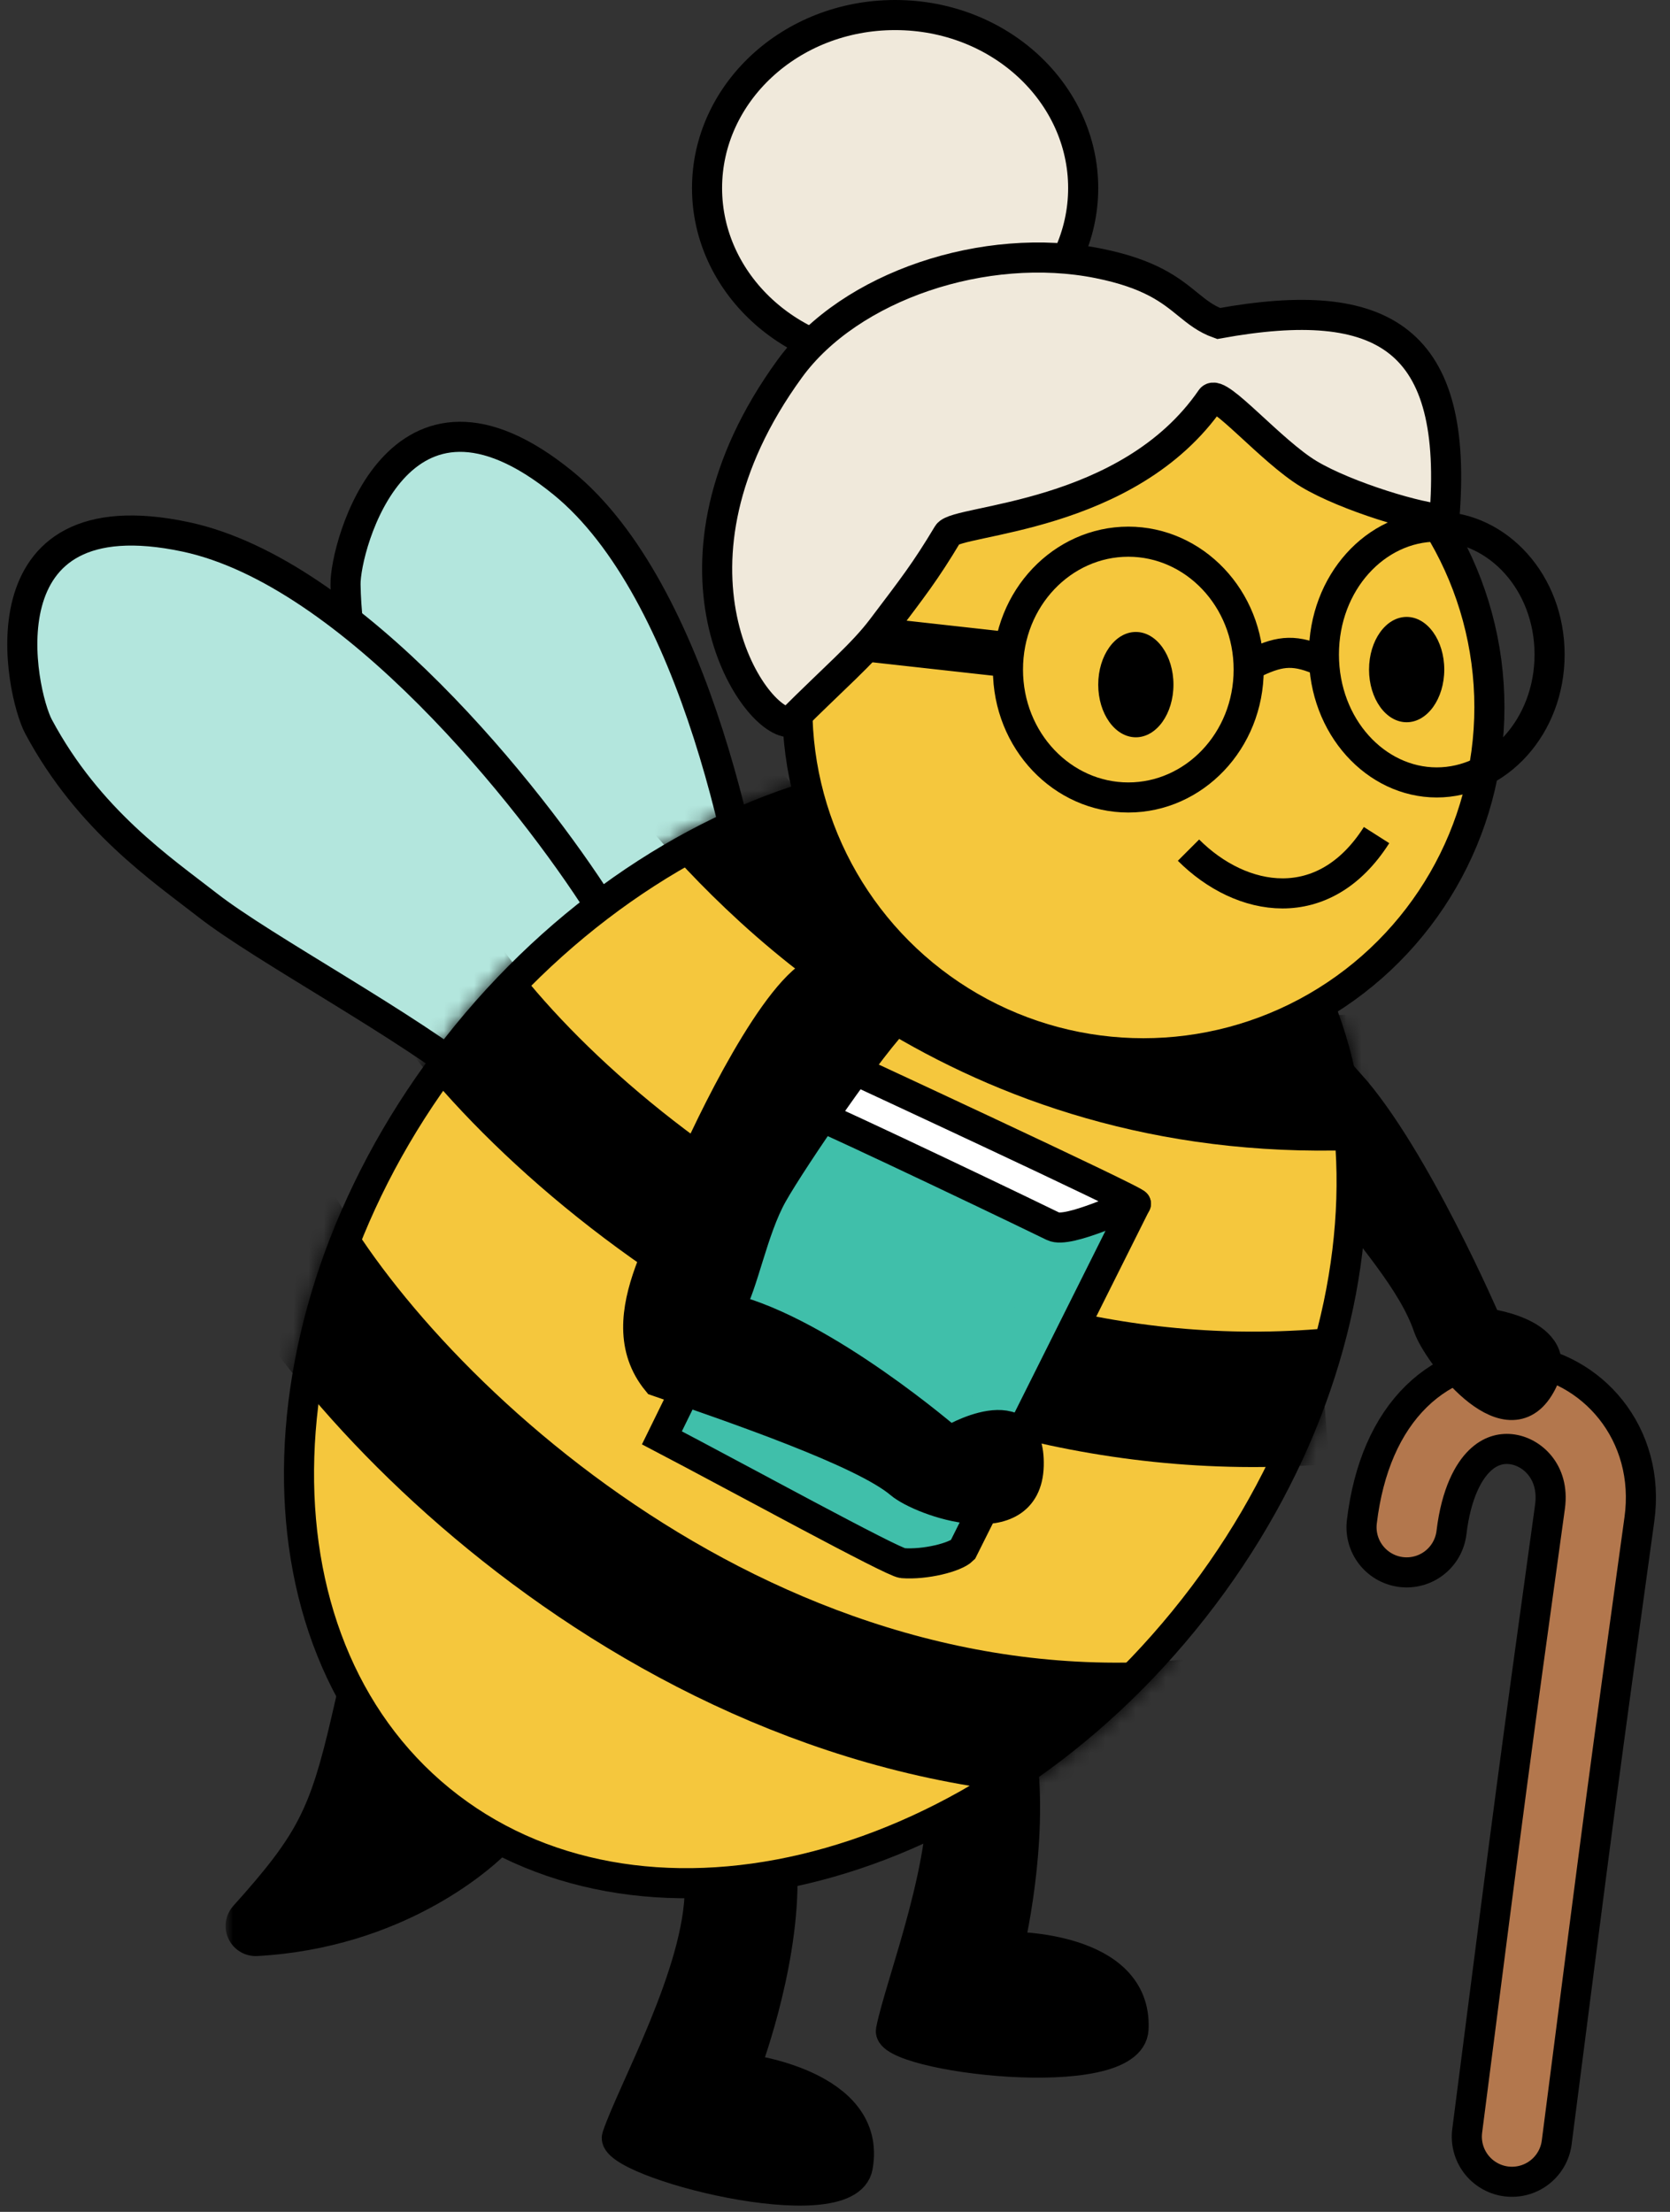 <svg width="111" height="147" viewBox="0 0 111 147" fill="none" xmlns="http://www.w3.org/2000/svg">
<rect x="0" y="0" width="111" height="147" fill="#333333" stroke="none"/>
<path d="M93.496 101.5C94.996 89 107.104 92.517 105.995 100.548C103.495 118.653 103.495 118.653 100.495 142" stroke="black" stroke-width="8" stroke-linecap="round"/>
<path d="M93.496 101.5C94.996 89 107.104 92.517 105.995 100.548C103.495 118.653 103.495 118.653 100.495 142" stroke="#B3774D" stroke-width="4" stroke-linecap="round"/>
<path d="M47.438 47.294C51.294 59.374 52.166 67.203 46.026 67.945C36.782 77.368 36.66 70.298 28.789 56.713C20.299 40.028 23.429 30.857 29.488 28.923C35.547 26.989 43.584 35.214 47.438 47.294Z" fill="#B3E6DD"/>
<path d="M50.74 66.52C49.957 58.023 46.198 39.243 37.419 32.096C26.445 23.161 22.923 36.35 22.966 38.85C23.087 45.92 25.949 51.087 27.55 54.542C29.532 58.822 35.793 67.838 38.272 73.523" stroke="black" stroke-width="2"/>
<path d="M28.188 44.633C37.13 53.623 41.478 60.192 36.353 63.653C32.427 76.256 29.093 70.02 15.891 61.523C0.723 50.55 -0.677 40.961 3.833 36.476C8.342 31.991 19.246 35.643 28.188 44.633Z" fill="#B3E6DD"/>
<path d="M39.898 60.235C35.325 53.031 23.411 38.035 12.338 35.68C-1.504 32.737 1.38 46.08 2.559 48.285C5.893 54.521 10.796 57.813 13.797 60.157C17.515 63.061 27.199 68.227 31.998 72.156" stroke="black" stroke-width="2"/>
<path d="M94.936 88.187C93.909 85.196 91.211 82.221 87.871 77.852L89.717 72.035C94.062 76.895 98.816 87.96 98.816 87.96C98.816 87.96 104.54 88.643 102.273 92.24C100.006 95.837 95.522 89.892 94.936 88.187Z" fill="black" stroke="black" stroke-width="2"/>
<mask id="path-8-outside-1_59_36" maskUnits="userSpaceOnUse" x="14.995" y="110.5" width="20" height="20" fill="black">
<rect fill="white" x="14.995" y="110.5" width="20" height="20"/>
<path d="M16.995 128C21.495 123 22.495 121 23.995 114.5L31.995 122C31.291 122.657 25.995 127.5 16.995 128Z"/>
</mask>
<path d="M16.995 128C21.495 123 22.495 121 23.995 114.5L31.995 122C31.291 122.657 25.995 127.5 16.995 128Z" fill="black"/>
<path d="M23.995 114.5L25.363 113.041L22.828 110.664L22.047 114.05L23.995 114.5ZM16.995 128L15.509 126.662C14.967 127.264 14.842 128.134 15.192 128.864C15.542 129.595 16.298 130.042 17.107 129.997L16.995 128ZM31.995 122L33.36 123.462L34.923 122.003L33.363 120.541L31.995 122ZM23.995 114.5L22.047 114.05C21.303 117.273 20.722 119.192 19.843 120.895C18.966 122.596 17.734 124.19 15.509 126.662L16.995 128L18.482 129.338C20.757 126.81 22.275 124.904 23.398 122.73C24.519 120.558 25.188 118.227 25.944 114.95L23.995 114.5ZM16.995 128L17.107 129.997C26.792 129.459 32.517 124.249 33.36 123.462L31.995 122L30.631 120.538C30.066 121.065 25.2 125.541 16.885 126.003L16.995 128ZM31.995 122L33.363 120.541L25.363 113.041L23.995 114.5L22.628 115.959L30.628 123.459L31.995 122Z" fill="black" mask="url(#path-8-outside-1_59_36)"/>
<path d="M41.011 142C42.011 139 46.511 131 46.511 125.5L52.011 125C52.011 131 49.511 137.5 49.511 137.5C49.511 137.5 58.011 138.5 57.011 144C56.312 147.842 40.44 143.71 41.011 142Z" fill="black" stroke="black" stroke-width="2"/>
<path d="M59.218 134.941C59.821 131.836 63.246 123.321 62.534 117.867L67.922 116.658C68.7 122.608 67.063 129.377 67.063 129.377C67.063 129.377 75.621 129.267 75.342 134.85C75.147 138.75 58.874 136.71 59.218 134.941Z" fill="black" stroke="black" stroke-width="2"/>
<path d="M80.471 56.872C86.976 62.183 90.108 70.477 89.82 79.691C89.531 88.907 85.814 98.985 78.693 107.706C71.572 116.428 62.44 122.084 53.468 124.21C44.498 126.335 35.745 124.924 29.241 119.613C22.736 114.301 19.603 106.007 19.891 96.793C20.18 87.577 23.896 77.499 31.018 68.778C38.139 60.056 47.271 54.399 56.243 52.274C65.213 50.149 73.966 51.56 80.471 56.872Z" fill="#F5C73D" stroke="black" stroke-width="2"/>
<mask id="mask0_59_36" style="mask-type:alpha" maskUnits="userSpaceOnUse" x="18" y="50" width="73" height="77">
<path d="M80.471 56.872C86.976 62.183 90.108 70.477 89.82 79.691C89.531 88.907 85.814 98.985 78.693 107.706C71.572 116.428 62.44 122.084 53.468 124.21C44.498 126.335 35.745 124.924 29.241 119.613C22.736 114.301 19.603 106.007 19.891 96.793C20.18 87.577 23.896 77.499 31.018 68.778C38.139 60.056 47.271 54.399 56.243 52.274C65.213 50.149 73.966 51.56 80.471 56.872Z" fill="#F5C73D" stroke="black" stroke-width="2"/>
</mask>
<g mask="url(#mask0_59_36)">
<path d="M78.996 114.787C48.797 117.49 24.639 93.839 17.995 81" stroke="black" stroke-width="9"/>
<path d="M87.996 92.812C58.292 95.197 34.53 74.329 27.995 63" stroke="black" stroke-width="9"/>
<path d="M90.996 71.886C66.172 73.228 51.957 58.374 46.495 52" stroke="black" stroke-width="9"/>
</g>
<rect x="54.197" y="74.57" width="18.156" height="23.703" transform="rotate(25.138 54.197 74.57)" fill="#40BFAA"/>
<path d="M70 81.5L73.996 81.5L62.995 103L59.495 103.5L70 81.5Z" fill="#40BFAA"/>
<path d="M54.36 74.224L69.996 81.5L74.996 80L55.689 71.391L54.36 74.224Z" fill="white"/>
<path d="M75.496 80C75.996 80 55.495 70.5 55.495 70.5L52.995 73.5C56.495 75 68.996 81 69.996 81.5C70.996 82 74.996 80 75.496 80Z" stroke="black" stroke-width="2"/>
<path d="M75.496 80L63.995 103C63.495 103.5 61.495 104 59.995 103.886C59.329 103.835 48.995 98.174 43.995 95.558L45.495 92.5" stroke="black" stroke-width="2" stroke-linecap="round"/>
<circle cx="75.996" cy="47" r="23" fill="#F5C73D" stroke="black" stroke-width="2"/>
<ellipse cx="75.496" cy="45.5" rx="2.5" ry="3.5" fill="black"/>
<ellipse cx="93.496" cy="44.5" rx="2.5" ry="3.5" fill="black"/>
<path d="M74.996 36C79.364 36 82.996 39.754 82.996 44.5C82.996 49.246 79.364 53 74.996 53C70.627 53 66.996 49.246 66.996 44.5C66.996 39.754 70.627 36 74.996 36Z" stroke="black" stroke-width="2"/>
<path d="M95.496 35C99.536 35 102.996 38.698 102.996 43.5C102.996 48.302 99.536 52 95.496 52C91.455 52 87.996 48.302 87.996 43.5C87.996 38.698 91.455 35 95.496 35Z" stroke="black" stroke-width="2"/>
<path d="M83.496 44C85.135 43.237 86.104 43.133 87.996 44" stroke="black" stroke-width="2"/>
<line x1="66.83" y1="43.491" x2="57.83" y2="42.491" stroke="black" stroke-width="3"/>
<path d="M78.996 56.5C82.496 60 87.996 61 91.496 55.5" stroke="black" stroke-width="2"/>
<path d="M59.495 1C66.473 1 71.996 6.22 71.996 12.5C71.996 18.78 66.473 24 59.495 24C52.518 24 46.995 18.78 46.995 12.5C46.995 6.22 52.518 1 59.495 1Z" fill="#F0E9DB" stroke="black" stroke-width="2"/>
<path fill-rule="evenodd" clip-rule="evenodd" d="M62.995 35.5C61.495 38 60.707 39 58.624 41.755C57.306 43.5 55.495 45 52.495 48C49.995 48 43.011 37.541 52.495 24.5C56.495 19 65.496 16 72.996 17.5C76.454 18.192 77.806 19.291 78.939 20.213C79.581 20.734 80.152 21.199 80.996 21.5C91.996 19.5 96.996 22.5 95.996 34.5C94.496 34.5 89.496 33 86.996 31.5C84.496 30 80.968 25.813 80.496 26.5C74.996 34.5 63.596 34.5 62.995 35.5Z" fill="#F0E9DB" stroke="black" stroke-width="2"/>
<path d="M59.836 98.6C57.384 96.515 48.875 93.602 43.678 91.801C40.123 87.465 45.161 81.407 45.825 77.934C47.151 74.81 51.604 65.564 54.495 64.5C57.387 63.436 59.413 65.611 59.836 67.5C58.071 69.118 52.671 77.014 51.346 79.374C50.021 81.734 49.402 85.375 48.465 86.972C54.798 88.549 63.123 95.762 63.123 95.762C63.123 95.762 68.499 92.521 68.375 97.401C68.251 102.28 61.234 99.788 59.836 98.6Z" fill="black" stroke="black" stroke-width="2"/>
</svg>
